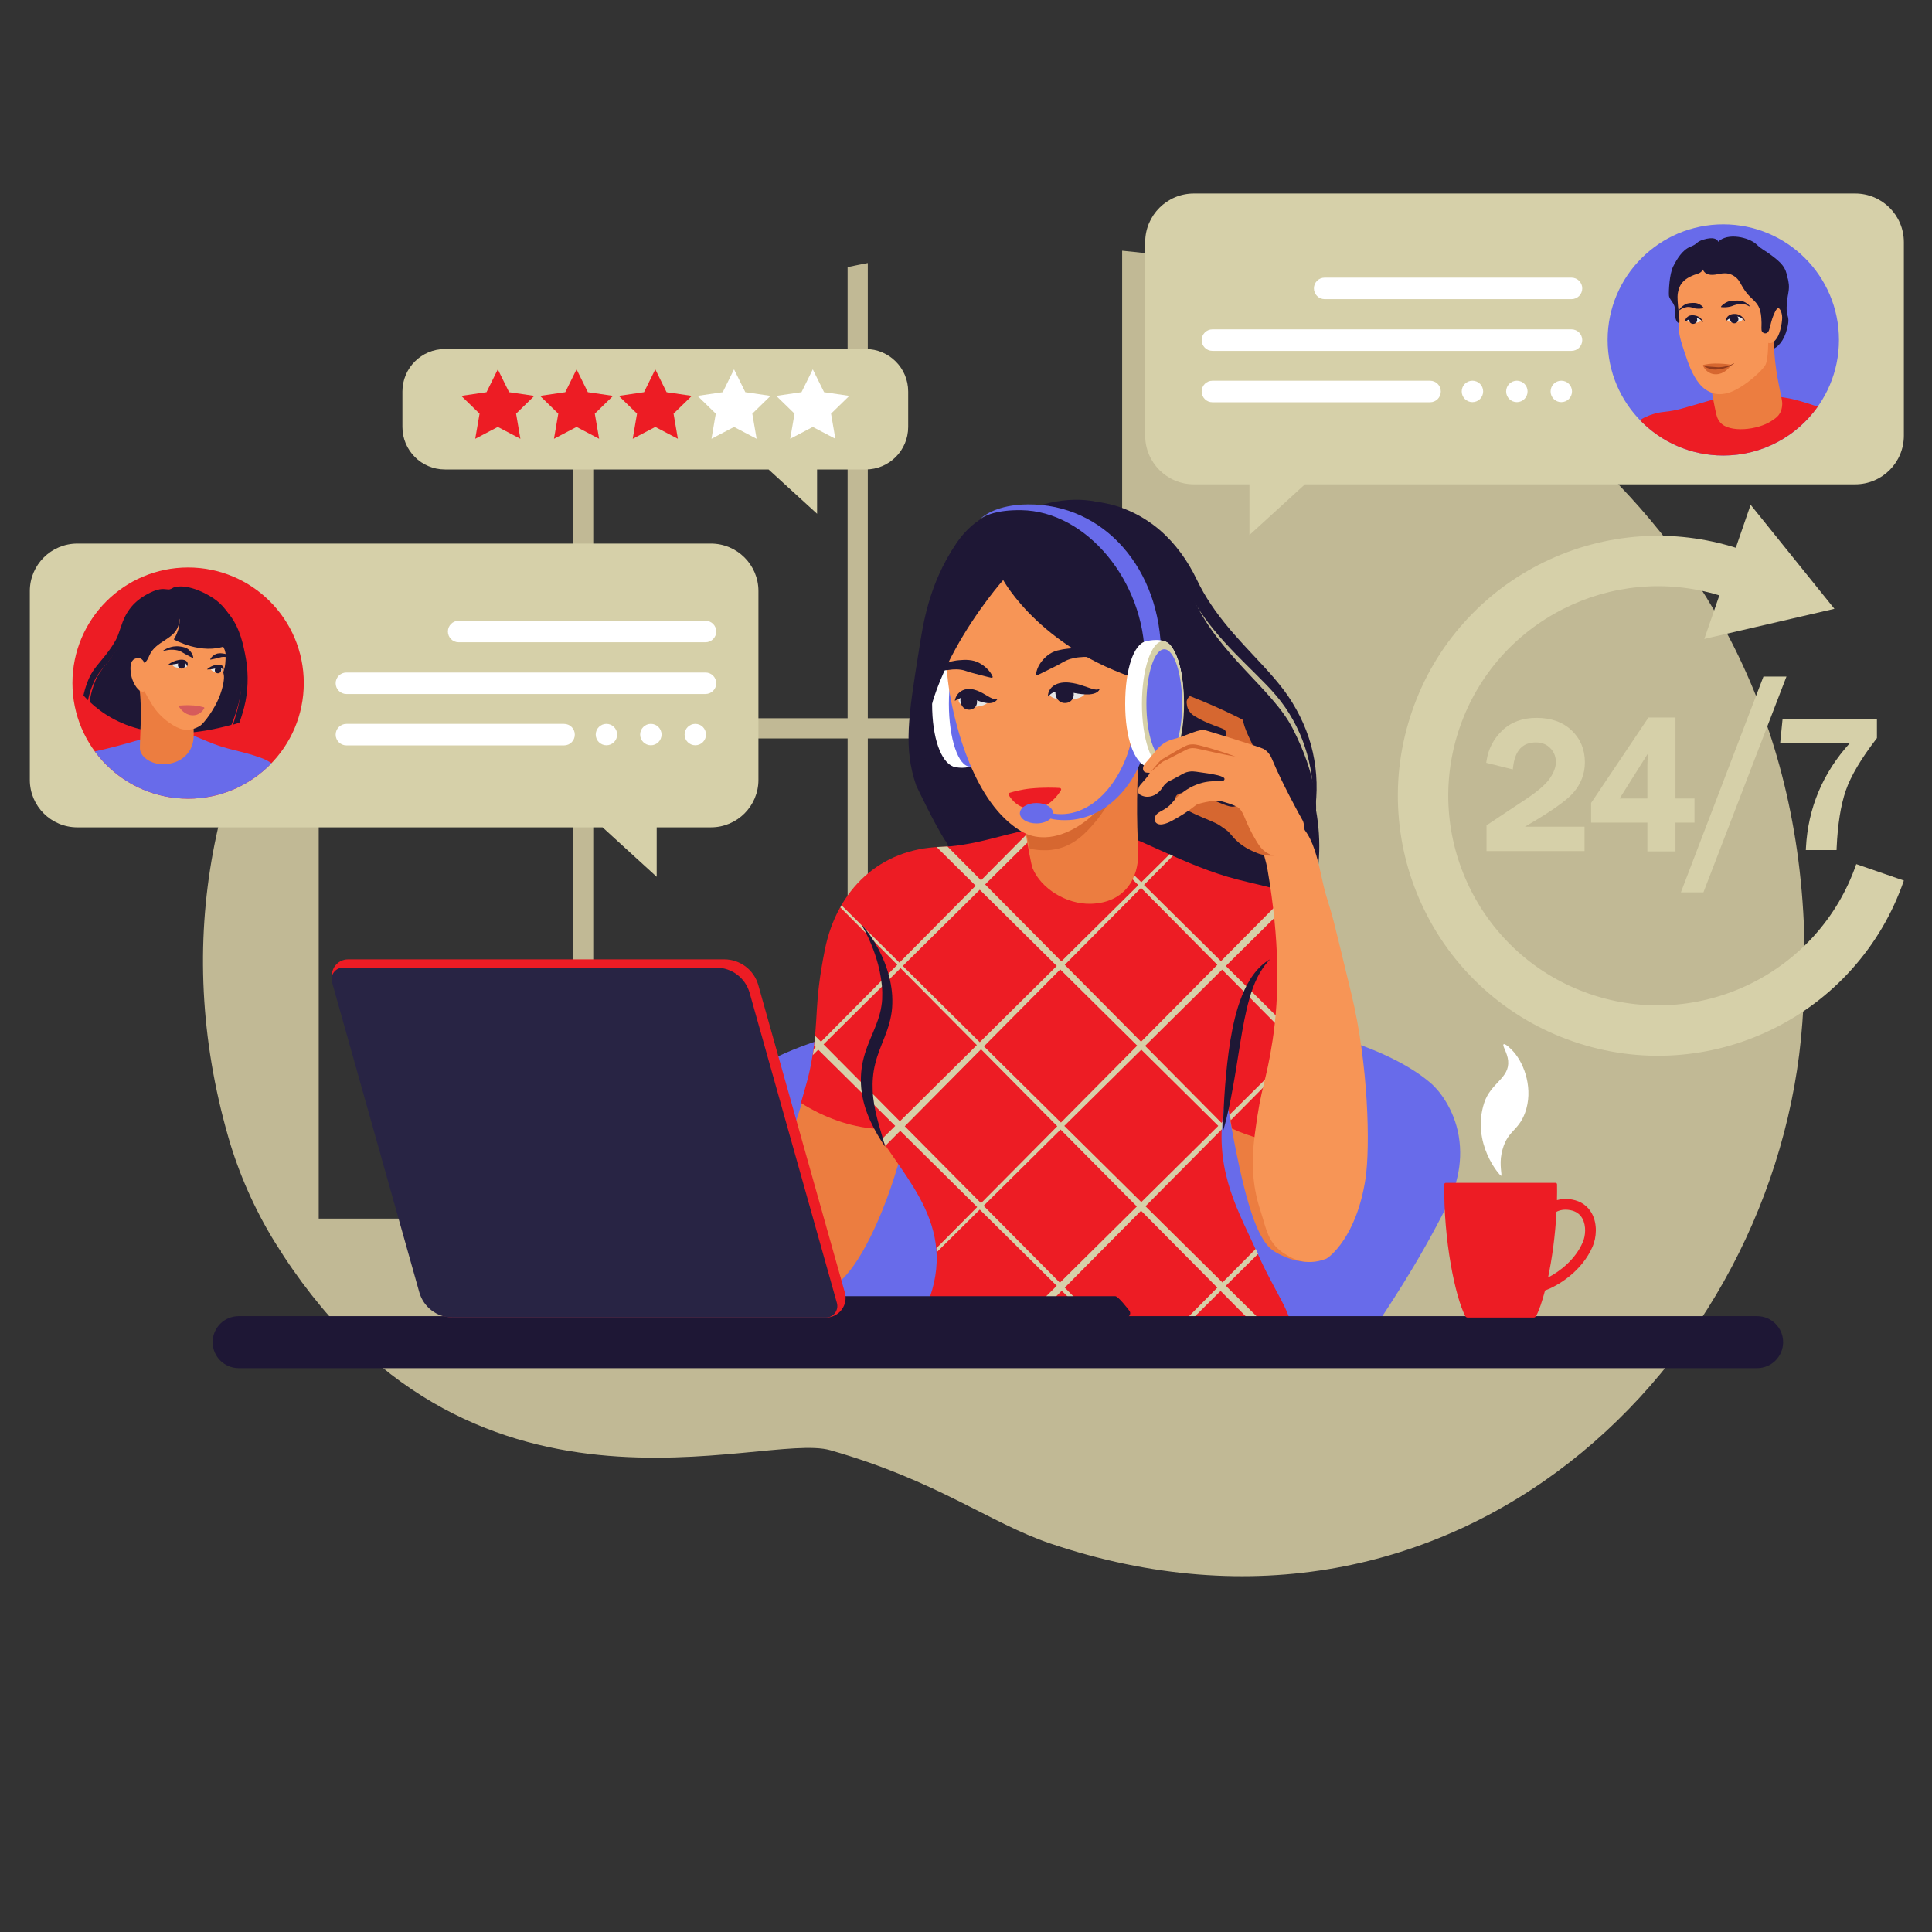 <?xml version="1.0" encoding="UTF-8"?>
<svg xmlns="http://www.w3.org/2000/svg" xmlns:xlink="http://www.w3.org/1999/xlink" width="500" zoomAndPan="magnify" viewBox="0 0 375 375" height="500" preserveAspectRatio="xMidYMid meet" version="1.0">
  <rect x="0" y="0" width="375" height="375" fill="#333333" stroke="none"/>
  <defs>
    <clipPath id="3c53841944">
      <path d="M 271.262 97.906 L 369.539 97.906 L 369.539 204.93 L 271.262 204.93 Z M 271.262 97.906 " clip-rule="nonzero"></path>
    </clipPath>
    <clipPath id="b3967deb7c">
      <path d="M 222.27 37.562 L 369.539 37.562 L 369.539 103.922 L 222.27 103.922 Z M 222.27 37.562 " clip-rule="nonzero"></path>
    </clipPath>
    <clipPath id="006ee68346">
      <path d="M 5.789 105 L 148 105 L 148 171 L 5.789 171 Z M 5.789 105 " clip-rule="nonzero"></path>
    </clipPath>
  </defs>
  <path fill="#c1b995" d="M 217.809 236.531 L 168.438 236.531 L 168.438 143.328 L 217.809 143.328 Z M 164.52 236.531 L 115.152 236.531 L 115.152 143.328 L 164.52 143.328 Z M 111.234 236.531 L 61.863 236.531 L 61.863 143.328 L 111.234 143.328 Z M 251.051 55.129 C 240.051 51.82 228.914 49.699 217.809 48.664 L 217.809 139.41 L 168.438 139.41 L 168.438 51.055 C 167.129 51.305 165.824 51.566 164.52 51.844 L 164.52 139.41 L 115.152 139.41 L 115.152 70.18 C 113.836 70.906 112.527 71.645 111.234 72.402 L 111.234 139.41 L 61.863 139.41 L 61.863 117.195 C 41.562 146.289 33.258 182.312 44.348 220.828 C 46.309 227.641 49.391 234.695 53.293 241.016 C 90.434 301.203 147.836 277.68 161.152 281.484 C 182.066 287.461 192.129 295.625 203.871 299.59 C 282.652 326.184 345.066 264.758 349.84 198.48 C 356.754 102.441 281.004 64.129 251.051 55.129 " fill-opacity="1" fill-rule="nonzero"></path>
  <path fill="#686bea" d="M 264.629 261.043 L 155.746 261.043 C 150.746 253.465 145.449 245.758 139.664 234.324 C 137.984 231.004 136.262 226.188 137.242 220.449 C 138.125 215.273 141.035 211.645 142.582 210.305 C 151.824 202.309 171.008 197.656 191.449 195.926 C 207.16 194.594 215.922 194.844 228.926 195.926 C 249.371 197.621 268.551 202.309 277.793 210.305 C 279.34 211.645 282.25 215.273 283.133 220.449 C 284.113 226.188 282.391 231.004 280.711 234.324 C 274.926 245.758 269.629 253.465 264.629 261.043 " fill-opacity="1" fill-rule="nonzero"></path>
  <path fill="#1e1735" d="M 198.328 105.227 C 209.789 104.359 218.699 112.391 234.379 126.941 C 241.328 133.395 246.352 136.227 249.441 141.254 C 252.355 145.988 258.074 158.195 255.367 171.359 C 252.523 185.195 240.086 197.824 226.477 198.996 C 203.129 201.008 185.633 168.246 182.523 160.996 C 176.598 147.168 174.129 125.957 186.227 109.672 C 189.824 104.828 196.426 105.375 198.328 105.227 " fill-opacity="1" fill-rule="nonzero"></path>
  <path fill="#ec7d40" d="M 176.148 166.355 C 171.863 165.488 161.547 179.434 160.594 184.367 C 158.492 195.223 159.457 197.398 158.121 205.344 C 157.105 211.402 155.008 213.871 151.078 230.523 C 149.652 236.566 149.219 247.195 151.762 249.305 C 152.984 250.32 157.809 250.727 161.145 249.801 C 168.156 247.848 181.641 216.039 178.371 185.602 C 177.828 180.535 182.203 167.578 176.148 166.355 " fill-opacity="1" fill-rule="nonzero"></path>
  <path fill="#ec7d40" d="M 247.266 242.848 C 243.289 240.328 240.484 229.43 236.648 204.355 C 235.41 196.27 234.93 192.668 235.66 187.574 C 235.996 185.199 237.277 175.57 242.82 173.758 C 246.457 172.566 250.25 174.527 250.969 174.992 C 259.086 180.238 259.699 191.715 259.609 214.227 C 259.543 231.965 259.117 242.953 256.152 244.332 C 252.445 246.055 247.82 243.203 247.266 242.848 " fill-opacity="1" fill-rule="nonzero"></path>
  <path fill="#ed1c24" d="M 169.801 219.07 C 165.082 218.73 160.016 216.969 155.457 214.074 C 156.543 210.254 157.035 208.867 157.629 205.344 C 158.965 197.398 157.93 195.207 160.098 184.367 C 162.445 172.648 170.824 164.734 182.57 164.383 C 193.473 164.051 200.996 158.098 215.07 161.059 C 220.582 162.219 230.035 168.109 240.172 170.707 C 246.105 172.227 250.066 172.676 252.52 175.238 C 255.137 177.973 258.188 182.176 257.934 185.828 C 259.488 192.348 259.66 201.453 259.609 213.98 C 259.602 215.973 259.59 217.879 259.57 219.695 C 259.379 219.809 259.188 219.922 258.992 220.023 C 253.586 222.891 246.086 222.254 239.125 219.055 C 238.758 217.047 238.379 214.895 237.996 212.59 C 237.773 213.891 237.551 215.238 237.324 216.633 C 236.043 228.027 240.496 235.293 244.152 243.43 C 248.57 253.246 252.902 257.273 249.102 260.488 C 241.047 267.297 231.754 264.523 206.281 262.59 C 188.887 261.266 174.98 263.855 179.262 254.773 C 186.887 238.59 175.559 228.996 169.801 219.07 " fill-opacity="1" fill-rule="nonzero"></path>
  <path fill="#f79556" d="M 218.699 143.844 C 218.992 144.336 220.055 146.109 221.414 146.066 C 222.867 146.02 223.793 143.938 225.367 140.391 C 226.863 137.02 226.781 135.773 226.602 134.961 C 226.488 134.449 226.145 132.918 224.871 132.25 C 223.258 131.398 221.277 132.527 220.922 132.742 C 217.641 134.715 216.625 140.383 218.699 143.844 " fill-opacity="1" fill-rule="nonzero"></path>
  <path fill="#d6d0a9" d="M 288.531 165.188 L 288.531 160.195 L 296.262 155.059 C 298.543 153.539 300.09 152.184 300.859 151.031 C 301.609 149.906 301.992 148.871 301.992 147.957 C 301.992 146.859 301.637 145.957 300.91 145.211 C 300.188 144.465 299.266 144.102 298.098 144.102 C 295.527 144.102 294.086 145.652 293.695 148.84 L 293.633 149.344 L 288.477 148.062 L 288.535 147.66 C 288.875 145.383 289.898 143.41 291.578 141.793 C 293.273 140.164 295.516 139.336 298.242 139.336 C 301.062 139.336 303.355 140.156 305.055 141.773 C 306.758 143.398 307.625 145.484 307.625 147.977 C 307.625 150.18 306.859 152.172 305.355 153.898 C 303.996 155.453 300.922 157.605 295.984 160.457 L 307.555 160.457 L 307.555 165.188 L 288.531 165.188 " fill-opacity="1" fill-rule="nonzero"></path>
  <path fill="#d6d0a9" d="M 319.754 154.992 L 319.754 148.652 C 319.754 147.918 319.793 147.242 319.867 146.652 L 319.91 146.172 L 314.363 154.992 Z M 319.754 165.25 L 319.754 159.668 L 308.836 159.668 L 308.836 155.844 L 319.965 139.273 L 325.211 139.273 L 325.211 154.992 L 328.902 154.992 L 328.902 159.668 L 325.211 159.668 L 325.211 165.25 L 319.754 165.25 " fill-opacity="1" fill-rule="nonzero"></path>
  <path fill="#d6d0a9" d="M 326.262 173.203 L 342.285 131.32 L 346.754 131.32 L 330.637 173.203 L 326.262 173.203 " fill-opacity="1" fill-rule="nonzero"></path>
  <path fill="#d6d0a9" d="M 350.512 164.996 L 350.535 164.527 C 350.941 156.832 353.812 150.008 359.07 144.219 L 345.535 144.219 L 346 139.527 L 364.312 139.527 L 364.312 143.258 L 364.223 143.379 C 361.238 147.246 359.234 150.641 358.262 153.461 C 357.289 156.289 356.695 160.023 356.492 164.57 L 356.477 164.996 L 350.512 164.996 " fill-opacity="1" fill-rule="nonzero"></path>
  <g clip-path="url(#3c53841944)">
    <path fill="#d6d0a9" d="M 360.301 167.727 C 352.977 188.934 329.758 200.23 308.539 192.914 C 287.32 185.598 276.012 162.391 283.336 141.188 C 290.5 120.438 312.887 109.176 333.727 115.559 L 330.805 124.016 L 356.059 118.168 L 339.797 97.977 L 336.918 106.316 C 330.902 104.43 324.684 103.684 318.414 104.109 C 311.902 104.555 305.609 106.23 299.715 109.098 C 293.824 111.965 288.621 115.879 284.258 120.73 C 279.734 125.754 276.316 131.566 274.094 138 C 271.871 144.438 270.977 151.117 271.438 157.859 C 271.879 164.367 273.559 170.652 276.426 176.543 C 279.297 182.434 283.215 187.629 288.066 191.992 C 293.094 196.512 298.906 199.926 305.348 202.148 C 311.793 204.367 318.477 205.262 325.223 204.805 C 331.734 204.363 338.027 202.684 343.918 199.816 C 349.812 196.949 355.012 193.035 359.379 188.184 C 363.898 183.16 367.32 177.352 369.539 170.914 L 360.301 167.727 " fill-opacity="1" fill-rule="nonzero"></path>
  </g>
  <g clip-path="url(#b3967deb7c)">
    <path fill="#d6d0a9" d="M 231.73 37.562 L 360.094 37.562 C 365.312 37.562 369.539 41.789 369.539 47.004 L 369.539 84.566 C 369.539 89.781 365.312 94.008 360.094 94.008 L 253.289 94.008 L 242.516 103.844 L 242.516 94.008 L 231.73 94.008 C 226.512 94.008 222.281 89.781 222.281 84.566 L 222.281 47.004 C 222.281 41.789 226.512 37.562 231.73 37.562 " fill-opacity="1" fill-rule="nonzero"></path>
  </g>
  <path fill="#686bea" d="M 356.941 65.984 C 356.941 78.375 346.891 88.418 334.488 88.418 C 322.09 88.418 312.035 78.375 312.035 65.984 C 312.035 53.59 322.09 43.547 334.488 43.547 C 346.891 43.547 356.941 53.59 356.941 65.984 " fill-opacity="1" fill-rule="nonzero"></path>
  <path fill="#ed1c24" d="M 346.566 77.203 C 346.113 77.137 345.699 77.074 345.32 77.012 C 343.961 76.422 342.828 75.98 341.246 75.801 C 338.223 75.453 334.254 77.094 330.539 78.129 C 326.828 79.164 325.617 79.684 323.027 79.941 C 321.535 80.09 320.297 80.52 319.402 80.945 L 319.332 80.973 C 319.324 80.977 318.879 81.168 318.32 81.551 C 322.402 85.785 328.137 88.418 334.484 88.418 C 342.055 88.418 348.75 84.676 352.82 78.941 C 350.551 78.156 348.258 77.449 346.566 77.203 " fill-opacity="1" fill-rule="nonzero"></path>
  <path fill="#1e1735" d="M 346.316 52.777 C 346.605 53.074 347.527 54.543 347.141 56.684 C 346.137 62.281 347.66 60.496 346.918 63.633 C 345.691 68.793 341.945 68.543 341.68 67.047 C 341.414 65.555 342.023 60.539 342.547 59.938 C 343.07 59.34 346.316 52.777 346.316 52.777 " fill-opacity="1" fill-rule="nonzero"></path>
  <path fill="#ec7d40" d="M 344.426 62.539 C 344.426 62.539 344.25 66.363 344.371 68.102 C 344.75 73.605 345.969 77.246 345.934 78.371 C 345.875 80.496 344.73 81.117 343.844 81.707 C 341.156 83.492 335.645 84.051 333.906 82.008 C 333.301 81.297 333.164 80.602 333.027 79.969 C 332.898 79.328 331.969 75.09 332.172 74.508 C 332.379 73.926 337.438 65.238 338.648 64.551 C 339.855 63.867 344.426 62.539 344.426 62.539 " fill-opacity="1" fill-rule="nonzero"></path>
  <path fill="#f79556" d="M 330.914 48.895 C 328.188 49.84 326.223 52.23 325.785 55.078 C 325.539 56.691 325.344 58.617 325.582 59.648 C 326.152 62.113 325.75 62.973 325.91 64.422 C 326.07 65.875 326.855 68.039 327.516 69.969 C 328.184 71.898 329.352 74.488 331.105 75.645 C 332.859 76.801 334.152 76.5 334.777 76.414 C 337.664 76.016 342.238 71.895 342.738 70.691 C 343.242 69.484 343.215 66.25 343.234 65.359 C 343.25 64.469 343.297 61.34 343.598 59.773 C 343.906 58.207 344.367 52.137 339.566 49.781 C 338.539 49.281 333.66 47.973 331.043 48.852 C 331 48.867 330.957 48.879 330.914 48.895 " fill-opacity="1" fill-rule="nonzero"></path>
  <path fill="#e6e6e6" d="M 330.137 62.207 C 330.125 62.344 329.691 62.723 328.473 62.637 C 327.934 62.598 327.398 62.43 327.418 62.156 C 327.434 61.898 327.816 61.445 328.289 61.398 C 329.109 61.32 330.156 61.938 330.137 62.207 " fill-opacity="1" fill-rule="nonzero"></path>
  <path fill="#1e1735" d="M 327.848 62.031 C 327.82 62.465 328.152 62.84 328.586 62.867 C 329.02 62.891 329.395 62.562 329.422 62.129 C 329.445 61.691 329.117 61.32 328.684 61.293 C 328.25 61.266 327.875 61.598 327.848 62.031 " fill-opacity="1" fill-rule="nonzero"></path>
  <path fill="#e6e6e6" d="M 338.219 61.992 C 338.219 62.141 337.781 62.574 336.465 62.562 C 335.879 62.559 335.297 62.41 335.301 62.121 C 335.301 61.84 335.68 61.328 336.18 61.25 C 337.059 61.109 338.223 61.703 338.219 61.992 " fill-opacity="1" fill-rule="nonzero"></path>
  <path fill="#1e1735" d="M 337.422 61.848 C 337.477 62.285 337.164 62.688 336.727 62.746 C 336.285 62.805 335.883 62.492 335.824 62.051 C 335.77 61.609 336.082 61.207 336.523 61.152 C 336.961 61.094 337.363 61.406 337.422 61.848 " fill-opacity="1" fill-rule="nonzero"></path>
  <path fill="#d66730" d="M 335.906 71 C 335.973 70.91 335.918 70.781 335.809 70.766 C 335.328 70.691 334.164 70.547 332.824 70.562 C 331.906 70.574 331.035 70.738 330.668 70.812 C 330.574 70.832 330.523 70.938 330.566 71.023 C 330.777 71.48 331.496 72.688 333.129 72.648 C 334.602 72.613 335.57 71.469 335.906 71 " fill-opacity="1" fill-rule="nonzero"></path>
  <path fill="#1e1735" d="M 330.621 59.805 C 330.379 59.879 330.156 59.902 329.941 59.918 C 329.727 59.93 329.52 59.922 329.316 59.906 C 329.219 59.898 329.121 59.887 329.023 59.867 C 328.926 59.848 328.832 59.816 328.738 59.785 C 328.551 59.723 328.363 59.656 328.172 59.625 C 328.129 59.617 328.078 59.609 328.035 59.605 C 327.984 59.598 327.941 59.594 327.895 59.586 C 327.809 59.582 327.715 59.574 327.633 59.578 L 327.598 59.578 L 327.539 59.582 C 327.531 59.586 327.52 59.586 327.508 59.586 L 327.363 59.609 C 327.27 59.629 327.176 59.648 327.082 59.676 C 326.895 59.727 326.707 59.797 326.527 59.883 C 326.438 59.93 326.348 59.977 326.262 60.027 C 326.176 60.082 326.09 60.145 326.016 60.207 L 325.934 60.148 C 326.039 59.949 326.184 59.781 326.344 59.625 C 326.504 59.469 326.68 59.336 326.875 59.215 C 326.973 59.156 327.07 59.102 327.176 59.051 L 327.328 58.98 C 327.344 58.973 327.359 58.969 327.375 58.961 L 327.418 58.945 L 327.465 58.93 L 327.512 58.918 C 327.754 58.848 327.988 58.828 328.219 58.816 L 328.562 58.801 C 328.672 58.797 328.789 58.793 328.902 58.797 C 329.012 58.801 329.121 58.812 329.23 58.832 C 329.34 58.852 329.445 58.883 329.547 58.922 C 329.754 59 329.949 59.102 330.137 59.23 C 330.23 59.293 330.32 59.363 330.41 59.441 C 330.496 59.52 330.578 59.605 330.656 59.711 L 330.621 59.805 " fill-opacity="1" fill-rule="nonzero"></path>
  <path fill="#1e1735" d="M 334.039 59.52 C 334.082 59.461 334.125 59.406 334.172 59.355 C 334.219 59.305 334.27 59.262 334.316 59.215 C 334.414 59.125 334.516 59.043 334.621 58.969 C 334.727 58.891 334.836 58.824 334.945 58.762 C 335.059 58.703 335.172 58.641 335.289 58.594 C 335.348 58.57 335.406 58.547 335.465 58.523 C 335.527 58.504 335.586 58.488 335.648 58.473 C 335.711 58.453 335.77 58.441 335.836 58.43 C 335.898 58.418 335.961 58.41 336.023 58.402 C 336.152 58.391 336.285 58.383 336.414 58.375 C 336.477 58.367 336.539 58.367 336.605 58.363 C 336.668 58.363 336.734 58.359 336.797 58.352 C 336.863 58.348 336.926 58.348 336.988 58.344 C 337.055 58.344 337.117 58.34 337.188 58.34 L 337.379 58.344 L 337.48 58.352 L 337.578 58.359 L 337.777 58.379 C 337.809 58.383 337.84 58.391 337.875 58.395 C 337.91 58.402 337.941 58.406 337.973 58.414 C 338.105 58.441 338.234 58.473 338.363 58.52 C 338.395 58.527 338.426 58.539 338.457 58.551 L 338.547 58.59 C 338.609 58.617 338.668 58.645 338.727 58.676 C 338.844 58.738 338.957 58.805 339.062 58.883 C 339.168 58.957 339.266 59.039 339.359 59.125 C 339.449 59.211 339.539 59.301 339.621 59.391 L 339.555 59.473 C 339.449 59.41 339.344 59.352 339.234 59.301 C 339.129 59.246 339.02 59.199 338.91 59.16 C 338.859 59.141 338.801 59.125 338.746 59.105 C 338.691 59.09 338.637 59.074 338.582 59.062 C 338.527 59.047 338.473 59.039 338.418 59.031 L 338.332 59.02 C 338.305 59.016 338.277 59.012 338.25 59.012 C 338.027 58.992 337.809 59 337.582 59.031 L 337.5 59.039 L 337.418 59.055 L 337.25 59.082 C 337.191 59.09 337.137 59.105 337.078 59.117 C 337.023 59.129 336.969 59.141 336.914 59.156 C 336.801 59.184 336.688 59.215 336.582 59.254 L 336.418 59.316 C 336.359 59.336 336.309 59.355 336.254 59.379 C 336.195 59.398 336.141 59.418 336.086 59.438 C 336.031 59.453 335.977 59.473 335.922 59.488 C 335.863 59.504 335.809 59.516 335.754 59.527 C 335.695 59.543 335.637 59.555 335.578 59.562 C 335.461 59.578 335.344 59.602 335.223 59.613 C 335.105 59.629 334.984 59.637 334.859 59.641 C 334.738 59.648 334.609 59.648 334.48 59.645 C 334.352 59.641 334.219 59.637 334.078 59.613 L 334.039 59.52 " fill-opacity="1" fill-rule="nonzero"></path>
  <path fill="#1e1735" d="M 331.059 51.715 C 330.395 52.512 330.289 52.906 329.438 53.16 C 326.227 54.129 325.871 55.812 325.668 56.883 C 325.371 58.438 326.258 62.762 325.891 62.707 C 325.527 62.652 325.039 62.074 325.125 60.289 C 325.195 58.84 323.996 58.25 323.938 57.32 C 323.883 56.395 324.043 53.168 324.754 51.742 C 325.465 50.316 326.547 48.504 328.098 47.898 C 329.648 47.293 329.117 46.973 330.641 46.508 C 332.414 45.965 333.383 46.309 333.543 47.027 C 333.727 47.867 331.844 50.77 331.059 51.715 " fill-opacity="1" fill-rule="nonzero"></path>
  <path fill="#1e1735" d="M 338.656 62.266 C 338.598 62.195 338.535 62.129 338.465 62.062 C 338.402 62 338.332 61.941 338.262 61.883 C 338.117 61.773 337.965 61.676 337.809 61.602 C 337.77 61.582 337.727 61.566 337.688 61.547 C 337.648 61.531 337.605 61.516 337.566 61.504 C 337.484 61.477 337.398 61.461 337.32 61.445 C 337.152 61.414 336.984 61.406 336.82 61.426 C 336.656 61.438 336.496 61.492 336.344 61.559 C 336.188 61.621 336.039 61.684 335.895 61.742 C 335.742 61.809 335.598 61.879 335.457 61.969 C 335.383 62.016 335.316 62.066 335.242 62.121 C 335.172 62.176 335.102 62.234 335.027 62.305 L 334.973 62.285 C 334.961 62.18 334.98 62.07 335.012 61.969 C 335.039 61.867 335.086 61.77 335.145 61.68 C 335.258 61.496 335.414 61.336 335.594 61.215 C 335.773 61.094 335.973 61.016 336.18 60.98 C 336.387 60.938 336.598 60.93 336.809 60.938 C 337.02 60.949 337.23 60.984 337.426 61.055 C 337.621 61.125 337.801 61.223 337.965 61.34 C 338.047 61.398 338.121 61.465 338.191 61.531 C 338.266 61.602 338.332 61.672 338.395 61.75 C 338.52 61.902 338.625 62.059 338.711 62.234 L 338.656 62.266 " fill-opacity="1" fill-rule="nonzero"></path>
  <path fill="#1e1735" d="M 327.043 62.414 C 327.043 62.363 327.051 62.312 327.059 62.266 C 327.07 62.215 327.082 62.168 327.098 62.121 C 327.133 62.031 327.176 61.941 327.23 61.855 C 327.336 61.688 327.477 61.539 327.648 61.422 C 327.82 61.305 328.02 61.23 328.223 61.207 C 328.324 61.191 328.426 61.191 328.523 61.191 C 328.629 61.195 328.727 61.203 328.824 61.215 C 329.207 61.258 329.578 61.391 329.891 61.609 C 330.043 61.719 330.184 61.848 330.301 61.992 C 330.355 62.066 330.406 62.141 330.453 62.219 C 330.5 62.301 330.539 62.383 330.574 62.465 L 330.52 62.492 C 330.309 62.215 330.043 62 329.738 61.875 C 329.59 61.809 329.434 61.762 329.277 61.734 C 329.117 61.707 328.957 61.691 328.801 61.699 C 328.723 61.699 328.645 61.711 328.57 61.727 C 328.496 61.746 328.422 61.766 328.355 61.793 C 328.281 61.816 328.215 61.844 328.148 61.871 C 328.082 61.898 328.016 61.926 327.945 61.953 C 327.812 62.008 327.672 62.074 327.535 62.156 C 327.395 62.238 327.254 62.332 327.098 62.441 L 327.043 62.414 " fill-opacity="1" fill-rule="nonzero"></path>
  <path fill="#f79556" d="M 342.363 65.926 C 342.453 66.02 342.688 66.445 343.086 66.539 C 343.48 66.633 344.066 66.816 344.859 65.68 C 345.66 64.543 346.012 61.984 345.898 61.301 C 345.898 61.301 345.75 59.645 344.812 59.688 C 343.871 59.73 342.41 63.695 342.41 63.695 L 342.363 65.926 " fill-opacity="1" fill-rule="nonzero"></path>
  <path fill="#1e1735" d="M 330.625 52.535 C 331.078 53.309 332.02 53.516 333.395 53.223 C 334.77 52.934 335.637 52.973 336.566 53.574 C 338.148 54.609 337.68 55.742 340.117 58.012 C 341.152 58.98 341.727 59.707 341.871 61.707 C 341.98 63.164 341.848 63.43 341.918 64.102 C 341.984 64.695 343.035 65.141 343.398 64 C 343.762 62.859 343.73 62.336 344.363 60.902 C 344.68 60.18 344.883 59.711 345.766 59.594 C 346.531 59.488 347.277 56.949 347.086 54.902 C 346.848 52.387 346.254 51.402 344.23 49.852 C 342.207 48.301 342.25 48.656 340.883 47.387 C 339.512 46.113 335.324 45.043 333.441 46.977 C 329.707 50.816 330.625 52.535 330.625 52.535 " fill-opacity="1" fill-rule="nonzero"></path>
  <path fill="#913b1d" d="M 336.602 70.539 C 336.504 70.621 336.402 70.691 336.297 70.766 C 336.191 70.832 336.082 70.895 335.973 70.957 C 335.754 71.082 335.52 71.188 335.285 71.281 C 335.047 71.371 334.805 71.449 334.559 71.516 C 334.312 71.574 334.059 71.625 333.805 71.656 C 333.742 71.664 333.68 71.672 333.617 71.68 C 333.551 71.684 333.484 71.695 333.422 71.699 L 333.23 71.715 C 333.164 71.719 333.102 71.723 333.035 71.727 L 332.941 71.73 L 332.844 71.727 C 332.781 71.727 332.715 71.723 332.652 71.719 C 332.586 71.715 332.52 71.707 332.457 71.699 L 332.363 71.688 L 332.27 71.672 L 332.078 71.633 C 332.016 71.617 331.957 71.602 331.891 71.586 C 331.77 71.555 331.645 71.512 331.527 71.469 C 331.465 71.449 331.406 71.422 331.348 71.398 C 331.289 71.371 331.23 71.348 331.172 71.32 C 331.113 71.293 331.059 71.262 331 71.23 C 330.945 71.199 330.891 71.164 330.836 71.133 L 330.852 71.086 C 330.98 71.086 331.105 71.098 331.23 71.109 C 331.293 71.113 331.355 71.117 331.414 71.125 C 331.445 71.129 331.477 71.133 331.508 71.133 C 331.539 71.137 331.57 71.137 331.602 71.141 C 331.66 71.145 331.723 71.152 331.781 71.156 L 331.875 71.164 L 331.965 71.172 C 332.027 71.176 332.086 71.184 332.145 71.188 L 332.328 71.199 L 332.418 71.207 L 332.508 71.211 C 332.566 71.215 332.629 71.219 332.688 71.227 C 332.75 71.23 332.809 71.234 332.867 71.238 L 332.957 71.25 L 333.047 71.254 C 333.285 71.277 333.531 71.285 333.773 71.277 C 334.012 71.266 334.258 71.242 334.496 71.203 C 334.734 71.168 334.977 71.117 335.211 71.055 C 335.449 70.992 335.68 70.914 335.91 70.824 C 336.023 70.777 336.137 70.73 336.246 70.676 C 336.359 70.621 336.469 70.566 336.574 70.5 L 336.602 70.539 " fill-opacity="1" fill-rule="nonzero"></path>
  <path fill="#ffffff" d="M 287.879 75.977 C 287.879 77.125 286.949 78.055 285.797 78.055 C 284.648 78.055 283.719 77.125 283.719 75.977 C 283.719 74.828 284.648 73.898 285.797 73.898 C 286.949 73.898 287.879 74.828 287.879 75.977 " fill-opacity="1" fill-rule="nonzero"></path>
  <path fill="#ffffff" d="M 296.5 75.977 C 296.5 77.125 295.566 78.055 294.422 78.055 C 293.27 78.055 292.34 77.125 292.34 75.977 C 292.34 74.828 293.27 73.898 294.422 73.898 C 295.566 73.898 296.5 74.828 296.5 75.977 " fill-opacity="1" fill-rule="nonzero"></path>
  <path fill="#ffffff" d="M 305.125 75.977 C 305.125 77.125 304.195 78.055 303.047 78.055 C 301.898 78.055 300.969 77.125 300.969 75.977 C 300.969 74.828 301.898 73.898 303.047 73.898 C 304.195 73.898 305.125 74.828 305.125 75.977 " fill-opacity="1" fill-rule="nonzero"></path>
  <path fill="#ffffff" d="M 305.023 58.062 L 257.113 58.062 C 255.961 58.062 255.027 57.129 255.027 55.977 C 255.027 54.824 255.961 53.891 257.113 53.891 L 305.023 53.891 C 306.18 53.891 307.113 54.824 307.113 55.977 C 307.113 57.129 306.18 58.062 305.023 58.062 " fill-opacity="1" fill-rule="nonzero"></path>
  <path fill="#ffffff" d="M 305.023 68.105 L 235.332 68.105 C 234.176 68.105 233.242 67.172 233.242 66.02 C 233.242 64.867 234.176 63.93 235.332 63.93 L 305.023 63.93 C 306.18 63.93 307.113 64.867 307.113 66.02 C 307.113 67.172 306.18 68.105 305.023 68.105 " fill-opacity="1" fill-rule="nonzero"></path>
  <path fill="#ffffff" d="M 277.57 78.078 L 235.328 78.078 C 234.176 78.078 233.242 77.145 233.242 75.992 C 233.242 74.836 234.176 73.902 235.328 73.902 L 277.57 73.902 C 278.727 73.902 279.66 74.836 279.66 75.992 C 279.66 77.145 278.727 78.078 277.57 78.078 " fill-opacity="1" fill-rule="nonzero"></path>
  <g clip-path="url(#006ee68346)">
    <path fill="#d6d0a9" d="M 137.992 105.508 L 15.008 105.508 C 9.918 105.508 5.789 109.633 5.789 114.719 L 5.789 151.375 C 5.789 156.465 9.918 160.586 15.008 160.586 L 116.953 160.586 L 127.465 170.188 L 127.465 160.586 L 137.992 160.586 C 143.082 160.586 147.211 156.465 147.211 151.375 L 147.211 114.719 C 147.211 109.633 143.082 105.508 137.992 105.508 " fill-opacity="1" fill-rule="nonzero"></path>
  </g>
  <path fill="#ed1c24" d="M 58.965 132.586 C 58.965 144.977 48.91 155.023 36.512 155.023 C 24.109 155.023 14.059 144.977 14.059 132.586 C 14.059 120.195 24.109 110.148 36.512 110.148 C 48.91 110.148 58.965 120.195 58.965 132.586 " fill-opacity="1" fill-rule="nonzero"></path>
  <path fill="#686bea" d="M 52.695 148.137 C 51.391 147.234 50.145 146.938 50.145 146.938 C 50.141 146.941 50.141 146.945 50.137 146.949 C 49.383 146.613 48.023 146.227 45.227 145.539 C 39.301 144.078 38.164 142.336 34.352 142.23 C 31.961 142.164 30.891 142.473 26.836 143.66 C 24.328 144.395 21.328 145.207 18.406 145.855 C 22.496 151.414 29.082 155.023 36.512 155.023 C 42.871 155.023 48.609 152.379 52.695 148.137 " fill-opacity="1" fill-rule="nonzero"></path>
  <path fill="#1e1735" d="M 46.754 126.875 C 46.277 123.828 45.578 119.34 42.035 116.566 C 40.535 115.395 36.742 113.305 33.93 113.945 C 33.559 114.027 33.371 114.305 32.855 114.41 C 31.988 114.59 31.422 114.105 29.328 115.324 C 24.105 118.363 24.648 122.195 23.371 124.703 C 21.508 128.363 19.531 129.668 18.52 132.125 C 18.035 133.309 17.598 134.684 17.41 136.227 C 22.238 140.773 30.699 144.633 44.918 140.688 C 45.562 139.18 45.957 137.789 46.242 136.781 C 46.48 135.949 47.551 131.977 46.754 126.875 " fill-opacity="1" fill-rule="nonzero"></path>
  <path fill="#ec7d40" d="M 37.652 134.191 C 37.715 134.559 37.531 139.816 37.594 142.625 C 37.652 145.438 35.902 147.672 32.906 148.223 C 29.91 148.77 27.555 147.238 27.191 145.621 C 26.984 144.711 27.758 137.555 26.965 132.906 C 26.168 128.262 27.254 127.711 27.684 127.711 C 28.109 127.711 37.652 134.191 37.652 134.191 " fill-opacity="1" fill-rule="nonzero"></path>
  <path fill="#f79556" d="M 42.504 120.129 C 44.059 123.113 43.883 128.273 43.645 129.371 C 43.406 130.477 43.258 130.324 43.426 130.945 C 43.594 131.562 43.363 133.332 42.492 135.461 C 41.617 137.59 39.668 140.375 38.758 140.926 C 37.844 141.473 36.816 141.781 35.5 141.57 C 34.188 141.359 31.223 139.562 29.531 136.789 C 28.203 134.613 27.223 132.824 27.207 131.41 C 27.191 130 26.117 125.477 27.531 122.891 C 28.945 120.305 30.02 118.25 33.727 117.27 C 34.695 117.016 39.656 114.668 42.504 120.129 " fill-opacity="1" fill-rule="nonzero"></path>
  <path fill="#1e1735" d="M 40.805 127.973 C 40.902 127.738 41.059 127.551 41.234 127.387 C 41.41 127.219 41.613 127.086 41.832 126.98 C 42.273 126.762 42.797 126.777 43.273 126.84 C 43.391 126.859 43.512 126.871 43.629 126.902 L 43.801 126.945 C 43.863 126.961 43.926 126.984 43.988 127.004 C 44.227 127.105 44.43 127.246 44.605 127.406 C 44.953 127.734 45.184 128.125 45.426 128.48 L 45.367 128.539 C 45.184 128.398 45.031 128.242 44.867 128.105 C 44.703 127.965 44.531 127.84 44.355 127.742 C 44.184 127.637 44 127.562 43.824 127.531 L 43.688 127.512 L 43.539 127.504 C 43.441 127.492 43.344 127.504 43.246 127.504 C 43.145 127.504 43.047 127.527 42.953 127.539 C 42.855 127.566 42.762 127.582 42.672 127.617 C 42.484 127.668 42.305 127.723 42.109 127.766 L 41.516 127.898 C 41.309 127.945 41.098 127.996 40.855 128.035 L 40.805 127.973 " fill-opacity="1" fill-rule="nonzero"></path>
  <path fill="#1e1735" d="M 31.688 126.273 C 32.141 125.953 32.664 125.734 33.215 125.582 C 33.77 125.438 34.367 125.398 34.957 125.484 C 35.105 125.5 35.254 125.535 35.402 125.555 C 35.551 125.59 35.699 125.629 35.848 125.668 C 36.141 125.758 36.414 125.91 36.645 126.109 C 37.102 126.512 37.449 127.043 37.512 127.664 L 37.426 127.727 C 36.879 127.461 36.457 127.207 36.027 126.992 C 35.816 126.883 35.617 126.77 35.418 126.641 C 35.316 126.582 35.211 126.52 35.105 126.461 C 34.996 126.414 34.887 126.359 34.77 126.324 C 34.539 126.25 34.297 126.188 34.051 126.16 C 33.805 126.121 33.547 126.109 33.293 126.113 C 32.773 126.113 32.25 126.211 31.734 126.367 L 31.688 126.273 " fill-opacity="1" fill-rule="nonzero"></path>
  <path fill="#e6e6e6" d="M 33.504 129.105 C 33.508 129.246 33.938 129.668 35.219 129.652 C 35.789 129.645 36.359 129.496 36.355 129.211 C 36.352 128.938 35.98 128.441 35.488 128.367 C 34.633 128.234 33.5 128.82 33.504 129.105 " fill-opacity="1" fill-rule="nonzero"></path>
  <path fill="#1e1735" d="M 34.629 128.633 C 34.945 127.891 36.277 128.184 35.984 129.191 C 35.691 130.199 34.125 129.824 34.629 128.633 " fill-opacity="1" fill-rule="nonzero"></path>
  <path fill="#e6e6e6" d="M 40.965 129.926 C 40.969 130.066 41.328 130.48 42.395 130.465 C 42.867 130.461 43.094 130.223 43.09 129.941 C 43.09 129.676 43.023 129.285 42.613 129.211 C 41.902 129.078 40.961 129.648 40.965 129.926 " fill-opacity="1" fill-rule="nonzero"></path>
  <path fill="#1e1735" d="M 41.781 129.723 C 42.047 129.094 43.172 129.34 42.922 130.191 C 42.676 131.043 41.355 130.727 41.781 129.723 " fill-opacity="1" fill-rule="nonzero"></path>
  <path fill="#1e1735" d="M 36.297 129.371 C 36.27 129.176 36.215 129 36.125 128.875 C 36.035 128.754 35.926 128.703 35.801 128.68 C 35.734 128.668 35.664 128.664 35.59 128.664 C 35.555 128.664 35.516 128.668 35.477 128.668 C 35.438 128.672 35.395 128.676 35.355 128.68 C 35.188 128.695 35.016 128.723 34.844 128.75 C 34.496 128.809 34.141 128.875 33.777 128.926 C 33.414 128.98 33.043 129.027 32.645 129.027 C 32.793 128.891 32.953 128.781 33.117 128.68 C 33.281 128.582 33.453 128.492 33.629 128.414 C 33.98 128.262 34.348 128.148 34.738 128.086 C 34.934 128.059 35.133 128.043 35.336 128.047 C 35.391 128.051 35.438 128.055 35.492 128.059 C 35.547 128.066 35.602 128.07 35.66 128.086 C 35.77 128.105 35.883 128.141 35.992 128.195 C 36.098 128.254 36.203 128.332 36.281 128.434 C 36.359 128.535 36.406 128.652 36.43 128.766 C 36.449 128.883 36.441 128.988 36.418 129.094 C 36.395 129.195 36.355 129.289 36.297 129.371 " fill-opacity="1" fill-rule="nonzero"></path>
  <path fill="#1e1735" d="M 43.281 130.16 C 43.242 129.996 43.184 129.848 43.102 129.754 C 43.062 129.707 43.02 129.676 42.973 129.656 C 42.93 129.641 42.883 129.625 42.832 129.621 C 42.781 129.613 42.723 129.617 42.664 129.621 C 42.633 129.621 42.602 129.625 42.57 129.629 C 42.539 129.633 42.504 129.637 42.469 129.645 C 42.332 129.66 42.191 129.688 42.043 129.715 C 41.754 129.77 41.457 129.828 41.148 129.875 C 40.836 129.918 40.523 129.953 40.176 129.941 C 40.293 129.812 40.426 129.711 40.562 129.613 C 40.699 129.52 40.84 129.438 40.988 129.367 C 41.281 129.223 41.594 129.113 41.922 129.055 C 42.09 129.023 42.262 129.008 42.438 129.012 C 42.484 129.012 42.527 129.016 42.574 129.02 C 42.621 129.023 42.668 129.027 42.719 129.035 C 42.816 129.055 42.914 129.09 43.012 129.137 C 43.109 129.184 43.203 129.254 43.27 129.344 C 43.344 129.43 43.387 129.535 43.402 129.637 C 43.418 129.738 43.414 129.836 43.391 129.922 C 43.371 130.012 43.332 130.09 43.281 130.16 " fill-opacity="1" fill-rule="nonzero"></path>
  <path fill="#1e1735" d="M 33.273 116.066 C 33.273 116.066 33.371 116.102 33.469 116.152 C 34.09 116.473 34.656 117.645 34.793 119.098 C 34.859 119.816 34.832 120.344 34.711 121.016 C 34.145 124.191 30.223 124.242 28.969 127.285 C 27.91 129.855 26.996 128.434 26.715 127.383 C 25.504 122.863 25.145 119.328 31.543 116.219 C 31.945 116.023 32.824 115.926 33.273 116.066 " fill-opacity="1" fill-rule="nonzero"></path>
  <path fill="#1e1735" d="M 34.211 116.121 C 34.859 115.855 38.914 114.52 42.945 118.961 C 45.199 121.445 44.844 124.93 44.727 126.25 C 44.641 127.281 43.938 127.918 43.82 127.922 C 43.602 127.93 45.16 124.164 37.438 121.777 C 35.242 121.098 34.488 119.605 34.312 119.422 C 33.719 118.797 32.887 117.535 33.34 116.734 C 33.523 116.402 33.855 116.266 34.211 116.121 " fill-opacity="1" fill-rule="nonzero"></path>
  <path fill="#d65b5b" d="M 34.727 137.156 C 34.672 137.066 34.73 136.953 34.832 136.945 C 35.277 136.906 36.359 136.832 37.59 136.926 C 38.438 136.988 39.23 137.188 39.562 137.277 C 39.648 137.301 39.688 137.398 39.645 137.477 C 39.422 137.887 38.695 138.957 37.191 138.828 C 35.84 138.715 35.012 137.609 34.727 137.156 " fill-opacity="1" fill-rule="nonzero"></path>
  <path fill="#f79556" d="M 27.898 128.43 C 27.676 128.016 27.09 127.391 26.098 127.906 C 25.301 128.32 25.207 129.496 25.434 130.902 C 25.66 132.312 26.617 133.961 27.422 134.195 C 28.227 134.426 28.23 133.883 28.387 133.18 C 28.547 132.48 28.457 129.473 27.898 128.43 " fill-opacity="1" fill-rule="nonzero"></path>
  <path fill="#1e1735" d="M 46.875 132.07 C 46.871 132.258 46.867 132.438 46.859 132.621 C 46.84 132.988 46.82 133.352 46.785 133.715 C 46.723 134.441 46.629 135.168 46.496 135.887 C 46.434 136.246 46.363 136.602 46.277 136.953 L 46.215 137.215 L 46.145 137.488 L 46.008 138.027 C 45.82 138.742 45.613 139.449 45.387 140.145 C 45.328 140.32 45.266 140.492 45.207 140.664 C 45.621 140.539 46.043 140.406 46.465 140.273 C 46.703 139.633 46.914 138.98 47.102 138.328 C 47.156 138.148 47.207 137.965 47.258 137.785 L 47.332 137.512 L 47.406 137.23 C 47.504 136.855 47.59 136.48 47.66 136.102 C 47.805 135.344 47.91 134.582 47.977 133.82 C 48.113 132.289 48.09 130.75 47.93 129.223 L 47.859 128.656 C 47.832 128.465 47.809 128.273 47.773 128.086 C 47.711 127.707 47.648 127.328 47.57 126.961 C 47.426 126.223 47.266 125.48 47.074 124.742 C 46.68 123.27 46.152 121.809 45.355 120.492 C 44.965 119.832 44.496 119.223 43.977 118.664 C 43.461 118.102 42.852 117.633 42.23 117.215 L 42.633 117.609 C 42.699 117.676 42.77 117.738 42.832 117.805 L 43.02 118.016 C 43.141 118.156 43.27 118.289 43.387 118.434 L 43.723 118.875 C 44.148 119.477 44.543 120.098 44.84 120.77 C 45.473 122.094 45.867 123.516 46.156 124.953 C 46.301 125.68 46.418 126.406 46.535 127.145 C 46.594 127.516 46.637 127.879 46.688 128.242 C 46.715 128.422 46.73 128.602 46.75 128.785 L 46.801 129.332 C 46.848 130.062 46.895 130.793 46.883 131.523 C 46.883 131.707 46.883 131.891 46.875 132.07 " fill-opacity="1" fill-rule="nonzero"></path>
  <path fill="#1e1735" d="M 31.645 114.328 C 31.207 114.324 30.77 114.414 30.355 114.539 C 29.938 114.668 29.539 114.844 29.152 115.031 L 28.578 115.332 C 28.387 115.434 28.191 115.531 28.012 115.652 L 27.465 116.004 C 27.371 116.062 27.285 116.129 27.199 116.195 L 26.938 116.398 C 26.582 116.652 26.273 116.969 25.949 117.27 C 25.34 117.91 24.812 118.641 24.398 119.422 C 24.297 119.621 24.188 119.816 24.105 120.02 C 24.016 120.219 23.918 120.422 23.844 120.625 C 23.684 121.031 23.543 121.441 23.406 121.844 C 23.129 122.648 22.891 123.445 22.527 124.121 C 22.504 124.164 22.484 124.207 22.461 124.25 L 22.383 124.383 L 22.227 124.652 C 22.125 124.832 22.012 125.004 21.902 125.18 L 21.738 125.441 L 21.562 125.695 C 21.449 125.867 21.332 126.035 21.211 126.203 C 20.734 126.875 20.211 127.52 19.668 128.164 C 19.133 128.812 18.57 129.477 18.07 130.215 C 17.828 130.59 17.594 130.977 17.402 131.391 C 17.355 131.492 17.301 131.594 17.258 131.695 L 17.129 131.996 C 17.043 132.195 16.969 132.402 16.891 132.605 C 16.602 133.383 16.363 134.18 16.199 134.996 C 16.48 135.305 16.773 135.609 17.086 135.918 C 17.121 135.727 17.16 135.539 17.203 135.352 C 17.391 134.555 17.641 133.777 17.949 133.016 C 18.027 132.824 18.105 132.637 18.188 132.449 L 18.312 132.168 C 18.355 132.07 18.402 131.988 18.445 131.898 C 18.617 131.543 18.828 131.207 19.051 130.879 C 19.508 130.215 20.043 129.582 20.59 128.93 C 21.137 128.277 21.68 127.598 22.176 126.887 C 22.305 126.707 22.422 126.527 22.543 126.344 L 22.719 126.07 L 22.891 125.793 C 23.004 125.605 23.117 125.422 23.223 125.227 L 23.383 124.945 L 23.461 124.801 C 23.484 124.75 23.512 124.699 23.535 124.648 C 23.949 123.812 24.176 122.969 24.414 122.16 C 24.652 121.355 24.898 120.574 25.242 119.844 C 25.582 119.109 26.016 118.426 26.531 117.801 C 26.812 117.504 27.074 117.191 27.387 116.926 L 27.613 116.719 C 27.691 116.648 27.766 116.578 27.848 116.52 L 28.34 116.141 C 28.5 116.008 28.676 115.898 28.852 115.781 L 29.375 115.441 C 29.727 115.223 30.094 115.023 30.473 114.852 C 30.848 114.684 31.242 114.555 31.652 114.508 C 31.859 114.48 32.07 114.473 32.281 114.469 C 32.496 114.461 32.711 114.449 32.918 114.395 C 32.492 114.434 32.082 114.324 31.645 114.328 " fill-opacity="1" fill-rule="nonzero"></path>
  <path fill="#1e1735" d="M 33.727 124.105 C 33.727 124.105 39.137 127.211 43.969 125.305 C 47.457 123.934 43.316 117.793 38.773 116.672 C 37.082 116.254 33.895 116.953 34.473 118.395 C 35.664 121.371 33.727 124.105 33.727 124.105 " fill-opacity="1" fill-rule="nonzero"></path>
  <path fill="#ffffff" d="M 119.789 142.578 C 119.789 143.727 118.855 144.656 117.707 144.656 C 116.559 144.656 115.629 143.727 115.629 142.578 C 115.629 141.434 116.559 140.5 117.707 140.5 C 118.855 140.5 119.789 141.434 119.789 142.578 " fill-opacity="1" fill-rule="nonzero"></path>
  <path fill="#ffffff" d="M 128.41 142.578 C 128.41 143.727 127.48 144.656 126.332 144.656 C 125.184 144.656 124.254 143.727 124.254 142.578 C 124.254 141.434 125.184 140.5 126.332 140.5 C 127.48 140.5 128.41 141.434 128.41 142.578 " fill-opacity="1" fill-rule="nonzero"></path>
  <path fill="#ffffff" d="M 137.035 142.578 C 137.035 143.727 136.105 144.656 134.957 144.656 C 133.809 144.656 132.879 143.727 132.879 142.578 C 132.879 141.434 133.809 140.5 134.957 140.5 C 136.105 140.5 137.035 141.434 137.035 142.578 " fill-opacity="1" fill-rule="nonzero"></path>
  <path fill="#ffffff" d="M 136.934 124.664 L 89.023 124.664 C 87.871 124.664 86.938 123.73 86.938 122.578 C 86.938 121.426 87.871 120.488 89.023 120.488 L 136.934 120.488 C 138.09 120.488 139.023 121.426 139.023 122.578 C 139.023 123.73 138.09 124.664 136.934 124.664 " fill-opacity="1" fill-rule="nonzero"></path>
  <path fill="#ffffff" d="M 136.934 134.707 L 67.242 134.707 C 66.086 134.707 65.152 133.773 65.152 132.621 C 65.152 131.469 66.086 130.535 67.242 130.535 L 136.934 130.535 C 138.09 130.535 139.023 131.469 139.023 132.621 C 139.023 133.773 138.09 134.707 136.934 134.707 " fill-opacity="1" fill-rule="nonzero"></path>
  <path fill="#ffffff" d="M 109.48 144.68 L 67.242 144.68 C 66.086 144.68 65.152 143.746 65.152 142.594 C 65.152 141.438 66.086 140.504 67.242 140.504 L 109.48 140.504 C 110.637 140.504 111.57 141.438 111.57 142.594 C 111.57 143.746 110.637 144.68 109.48 144.68 " fill-opacity="1" fill-rule="nonzero"></path>
  <path fill="#d6d0a9" d="M 168.023 67.746 L 86.363 67.746 C 81.805 67.746 78.109 71.438 78.109 75.996 L 78.109 82.871 C 78.109 87.43 81.805 91.125 86.363 91.125 L 149.18 91.125 L 158.594 99.723 L 158.594 91.125 L 168.023 91.125 C 172.582 91.125 176.277 87.43 176.277 82.871 L 176.277 75.996 C 176.277 71.438 172.582 67.746 168.023 67.746 " fill-opacity="1" fill-rule="nonzero"></path>
  <path fill="#ed1c24" d="M 96.625 71.691 L 98.816 76.125 L 103.715 76.84 L 100.172 80.293 L 101.008 85.168 L 96.625 82.867 L 92.242 85.168 L 93.082 80.293 L 89.535 76.84 L 94.434 76.125 L 96.625 71.691 " fill-opacity="1" fill-rule="nonzero"></path>
  <path fill="#ed1c24" d="M 111.91 71.691 L 114.102 76.125 L 119 76.84 L 115.453 80.293 L 116.289 85.168 L 111.91 82.867 L 107.527 85.168 L 108.363 80.293 L 104.82 76.84 L 109.719 76.125 L 111.91 71.691 " fill-opacity="1" fill-rule="nonzero"></path>
  <path fill="#ed1c24" d="M 127.195 71.691 L 129.383 76.125 L 134.281 76.84 L 130.738 80.293 L 131.574 85.168 L 127.195 82.867 L 122.812 85.168 L 123.648 80.293 L 120.105 76.84 L 125.004 76.125 L 127.195 71.691 " fill-opacity="1" fill-rule="nonzero"></path>
  <path fill="#ffffff" d="M 142.477 71.691 L 144.668 76.125 L 149.566 76.84 L 146.023 80.293 L 146.859 85.168 L 142.477 82.867 L 138.098 85.168 L 138.934 80.293 L 135.387 76.84 L 140.285 76.125 L 142.477 71.691 " fill-opacity="1" fill-rule="nonzero"></path>
  <path fill="#ffffff" d="M 157.762 71.691 L 159.953 76.125 L 164.852 76.84 L 161.305 80.293 L 162.145 85.168 L 157.762 82.867 L 153.379 85.168 L 154.219 80.293 L 150.672 76.84 L 155.57 76.125 L 157.762 71.691 " fill-opacity="1" fill-rule="nonzero"></path>
  <path fill="#d6d0a9" d="M 179.312 254.762 C 179.273 254.848 179.234 254.93 179.199 255.012 L 185.832 261.703 C 186.398 261.758 186.996 261.805 187.621 261.84 L 179.672 253.969 C 179.555 254.234 179.438 254.496 179.312 254.762 " fill-opacity="1" fill-rule="nonzero"></path>
  <path fill="#d6d0a9" d="M 206.582 218.535 L 221.523 203.742 L 236.465 218.535 L 221.523 233.328 Z M 205.723 248.973 L 190.918 234.039 L 205.859 219.246 L 220.664 234.176 Z M 175.613 218.602 L 190.418 203.668 L 205.219 218.602 L 190.418 233.531 Z M 174.664 217.641 L 159.859 202.711 L 174.801 187.918 L 189.605 202.848 Z M 190.172 172.699 L 205.113 187.492 L 190.172 202.289 L 175.23 187.492 Z M 220.73 202.957 L 205.93 217.887 L 190.984 203.094 L 205.789 188.164 Z M 221.477 172.34 L 236.281 187.27 L 221.477 202.203 L 206.672 187.27 Z M 244.188 243.379 C 244.043 243.055 243.895 242.727 243.742 242.406 L 237.277 248.926 L 222.336 234.133 L 237.141 219.203 L 237.18 219.242 C 237.199 218.75 237.227 218.25 237.27 217.738 L 237.074 217.934 L 222.27 203 L 237.211 188.207 L 252.016 203.137 L 238.691 216.332 C 238.758 216.707 238.82 217.078 238.887 217.441 L 252.539 203.668 L 259.668 210.859 C 259.668 210.234 259.668 209.617 259.664 209.012 L 253.398 202.805 L 259.379 196.77 C 259.363 196.477 259.344 196.188 259.328 195.898 L 252.875 202.289 L 237.934 187.492 L 251.359 174.203 C 250.938 173.914 250.488 173.66 250.004 173.434 L 236.988 186.559 L 222.047 171.766 L 227.664 166.102 C 227.445 166.004 227.227 165.91 227.012 165.812 L 221.523 171.246 L 210.523 160.359 C 210.188 160.328 209.855 160.305 209.527 160.285 L 220.953 171.809 L 206.012 186.602 L 191.211 171.672 L 202.414 160.578 C 201.691 160.676 200.977 160.797 200.277 160.926 L 190.418 170.871 L 183.902 164.301 C 183.48 164.332 183.055 164.355 182.621 164.367 C 182.34 164.375 182.066 164.391 181.793 164.406 L 189.379 171.918 L 174.578 186.848 L 163.344 175.727 C 163.266 175.859 163.188 175.992 163.113 176.129 L 174.16 187.27 L 159.355 202.203 L 158.246 201.086 C 158.188 201.68 158.121 202.301 158.035 202.961 L 158.32 203.246 L 157.945 203.625 C 157.891 203.996 157.832 204.383 157.77 204.777 L 158.82 203.742 L 173.762 218.535 L 171.133 221.137 C 171.391 221.531 171.652 221.93 171.918 222.328 L 174.73 219.492 L 189.672 234.285 L 181.77 242.258 C 181.793 242.516 181.812 242.777 181.832 243.039 L 190.172 234.781 L 205.113 249.574 L 192.527 262.035 C 193.211 262.051 193.91 262.066 194.625 262.082 L 206.078 250.531 L 219.398 263.715 C 219.75 263.75 220.094 263.781 220.438 263.812 L 206.672 249.93 L 221.477 235 L 236.281 249.93 L 222.34 263.992 C 222.656 264.023 222.973 264.051 223.281 264.078 L 236.922 250.574 L 247.781 261.527 C 248.207 261.234 248.625 260.914 249.035 260.566 L 237.934 249.574 L 244.188 243.379 " fill-opacity="1" fill-rule="nonzero"></path>
  <path fill="#f79556" d="M 247.016 201.887 C 245.723 210.375 244.793 210.492 243.559 220.148 C 242.715 226.77 243.328 231.035 244.793 235.445 C 245.766 238.363 246.066 241.559 249.734 243.59 C 250.32 243.914 253.188 245.965 257.387 244.332 C 257.945 244.113 263.316 240.137 265.043 228.785 C 265.984 222.598 265.602 206.551 262.328 193.004 C 258.234 176.086 258.906 178.809 257.387 173.758 C 255.906 168.82 255.41 160.188 249.98 158.953 C 248.16 158.539 246.254 159.992 245.289 161.418 C 244.02 163.297 245.449 165.445 246.031 168.82 C 248.375 182.516 248.355 193.113 247.016 201.887 " fill-opacity="1" fill-rule="nonzero"></path>
  <path fill="#ffffff" d="M 192.273 136.617 C 192.273 140.168 190.715 147.211 189.391 148.23 C 187.789 149.465 185.398 148.934 185.008 148.785 C 182.68 147.887 180.922 143.336 180.922 136.617 C 180.922 129.898 182.566 124.953 185.008 124.453 C 185.242 124.406 188.461 123.586 189.754 125.309 C 191.863 128.117 192.273 132.664 192.273 136.617 " fill-opacity="1" fill-rule="nonzero"></path>
  <path fill="#686bea" d="M 192.348 136.621 C 192.348 143.34 190.516 148.789 188.262 148.789 C 186.004 148.789 184.176 143.34 184.176 136.621 C 184.176 129.906 186.004 124.457 188.262 124.457 C 190.516 124.457 192.348 129.906 192.348 136.621 " fill-opacity="1" fill-rule="nonzero"></path>
  <path fill="#ec7d40" d="M 198.102 150.727 C 197.418 153.016 199.941 167.348 200.43 168.535 C 202.031 172.41 206.938 175.562 211.754 175.422 C 218.441 175.227 221.086 170.27 220.91 165.426 C 220.676 158.898 220.426 152.977 221.492 140.023 C 221.777 136.547 199.422 146.305 198.102 150.727 " fill-opacity="1" fill-rule="nonzero"></path>
  <path fill="#d66730" d="M 206.988 143.434 C 209.473 142.527 209.531 141.277 212.805 142.492 C 215.121 143.352 216.895 145.59 218.176 148.477 C 217.348 152.285 215.109 156.562 212.629 159.488 C 210.98 161.434 208.426 164.453 204.082 164.965 C 202.766 165.121 201.289 165.043 199.863 164.711 C 198.84 160.297 197.301 152.426 197.809 150.727 C 199.129 146.305 204.625 144.297 206.988 143.434 " fill-opacity="1" fill-rule="nonzero"></path>
  <path fill="#f79556" d="M 227.176 122.625 C 227.301 116.641 224.367 112.137 223.301 110.547 C 218.215 102.961 212.75 100.988 210.719 100.52 C 203.66 98.883 197.625 99.008 192.016 103.254 C 181.777 111.004 183.398 128.062 184.148 133.336 C 184.871 138.418 188.082 153.715 196.578 160.23 C 198.043 161.352 199.875 162.609 202.926 162.508 C 207.199 162.367 211.156 159.254 212.582 157.723 C 217.52 152.426 218.699 148.535 220.523 138.805 C 222.391 128.875 227.055 128.613 227.176 122.625 " fill-opacity="1" fill-rule="nonzero"></path>
  <path fill="#ed1c24" d="M 205.93 153.379 C 206.039 153.191 205.914 152.961 205.699 152.945 C 204.777 152.887 202.543 152.801 200.004 153.055 C 198.266 153.23 196.633 153.68 195.957 153.887 C 195.777 153.938 195.699 154.145 195.793 154.305 C 196.273 155.141 197.832 157.309 200.93 156.965 C 203.719 156.652 205.367 154.324 205.93 153.379 " fill-opacity="1" fill-rule="nonzero"></path>
  <path fill="#1e1735" d="M 192.699 131.406 C 192.453 130.77 192.051 130.246 191.586 129.789 C 191.121 129.324 190.582 128.945 189.996 128.641 C 188.816 128.02 187.402 128.016 186.109 128.148 C 185.785 128.184 185.461 128.211 185.145 128.289 L 184.668 128.387 C 184.504 128.43 184.332 128.484 184.164 128.535 C 183.508 128.785 182.945 129.16 182.461 129.578 C 181.496 130.43 184.082 130.047 184.566 129.977 L 184.93 129.938 L 185.332 129.926 C 185.602 129.906 185.871 129.934 186.133 129.945 C 186.398 129.961 186.66 130.023 186.918 130.066 C 187.176 130.145 187.43 130.203 187.68 130.297 C 188.176 130.457 188.664 130.621 189.18 130.738 L 190.777 131.148 C 191.332 131.297 191.902 131.445 192.555 131.578 L 192.699 131.406 " fill-opacity="1" fill-rule="nonzero"></path>
  <path fill="#1e1735" d="M 215.07 128.012 C 214.012 127.219 212.781 126.656 211.473 126.258 C 210.16 125.871 208.742 125.738 207.32 125.898 C 206.965 125.926 206.613 126.004 206.254 126.043 C 205.898 126.109 205.543 126.191 205.184 126.273 C 204.48 126.473 203.816 126.812 203.254 127.277 C 202.133 128.203 201.266 129.453 201.07 130.93 L 201.277 131.082 C 202.598 130.48 203.621 129.91 204.66 129.426 C 205.172 129.18 205.656 128.918 206.145 128.629 C 206.395 128.496 206.645 128.352 206.902 128.223 C 207.168 128.117 207.434 127.992 207.711 127.914 C 208.27 127.758 208.848 127.625 209.441 127.578 C 210.031 127.504 210.641 127.488 211.254 127.52 C 212.488 127.559 213.734 127.828 214.949 128.238 L 215.07 128.012 " fill-opacity="1" fill-rule="nonzero"></path>
  <path fill="#e6e6e6" d="M 210.535 134.641 C 210.52 134.98 209.461 135.957 206.402 135.828 C 205.043 135.77 203.699 135.371 203.727 134.691 C 203.754 134.043 204.676 132.887 205.852 132.742 C 207.906 132.488 210.566 133.961 210.535 134.641 " fill-opacity="1" fill-rule="nonzero"></path>
  <path fill="#1e1735" d="M 208.203 133.777 C 207.504 131.984 204.301 132.59 204.93 135.016 C 205.562 137.449 209.328 136.66 208.203 133.777 " fill-opacity="1" fill-rule="nonzero"></path>
  <path fill="#1e1735" d="M 203.398 135.195 C 203.762 134.844 204.105 134.559 204.469 134.395 C 204.828 134.227 205.18 134.156 205.551 134.141 C 206.289 134.105 207.102 134.262 207.957 134.414 C 208.816 134.57 209.723 134.742 210.699 134.785 C 211.184 134.801 211.699 134.789 212.219 134.656 C 212.473 134.594 212.738 134.488 212.965 134.336 C 213.195 134.176 213.375 133.953 213.449 133.715 C 213.215 133.816 213 133.855 212.797 133.852 C 212.582 133.832 212.391 133.809 212.184 133.746 C 211.781 133.645 211.375 133.5 210.957 133.355 C 210.121 133.062 209.242 132.762 208.289 132.594 C 207.34 132.43 206.281 132.348 205.211 132.73 C 204.688 132.926 204.18 133.27 203.859 133.723 C 203.539 134.176 203.391 134.695 203.398 135.195 " fill-opacity="1" fill-rule="nonzero"></path>
  <path fill="#e6e6e6" d="M 191.793 136.172 C 191.766 136.5 190.727 137.406 187.859 137.164 C 186.582 137.055 186.012 136.449 186.066 135.793 C 186.121 135.164 186.359 134.246 187.473 134.148 C 189.414 133.984 191.848 135.516 191.793 136.172 " fill-opacity="1" fill-rule="nonzero"></path>
  <path fill="#1e1735" d="M 189.496 135.375 C 188.93 133.715 185.988 134.145 186.469 136.375 C 186.949 138.613 190.406 138.039 189.496 135.375 " fill-opacity="1" fill-rule="nonzero"></path>
  <path fill="#1e1735" d="M 185.328 136.031 C 185.711 135.836 186.039 135.645 186.367 135.516 C 186.695 135.391 186.996 135.324 187.277 135.316 C 187.828 135.293 188.367 135.465 189.012 135.699 C 189.652 135.934 190.359 136.238 191.188 136.406 C 191.605 136.48 192.062 136.527 192.527 136.43 C 192.992 136.332 193.426 136.055 193.613 135.664 C 193.184 135.734 192.848 135.672 192.551 135.551 C 192.254 135.434 191.965 135.262 191.668 135.086 C 191.066 134.73 190.418 134.316 189.629 134.027 C 189.23 133.883 188.797 133.766 188.328 133.734 C 187.859 133.707 187.348 133.77 186.891 133.969 C 186.438 134.168 186.066 134.488 185.805 134.848 C 185.551 135.215 185.398 135.613 185.328 136.031 " fill-opacity="1" fill-rule="nonzero"></path>
  <path fill="#d66730" d="M 244.059 147.07 C 243.379 144.52 241.918 142.629 241.301 140.066 C 241.258 139.898 241.156 139.27 240.633 138.875 C 239.367 137.91 236.703 137.621 233.785 136.125 C 233.465 135.961 231.582 134.73 231.086 135.023 C 230.645 135.285 230.23 135.91 230.336 136.48 C 230.398 136.816 230.352 138.051 231.867 139 C 234.391 140.578 237.328 141.297 237.699 141.652 C 238.281 142.203 237.84 144.137 237.848 144.906 C 237.918 151.012 241.227 152.086 240.938 154.746 C 240.879 155.285 240.633 156.137 239.992 156.418 C 239.133 156.797 238.402 156.539 235.668 155.391 C 235.199 155.195 229.438 152.816 228.289 154.5 C 227.883 155.094 228.363 156.125 228.992 156.504 C 229.512 156.82 231.359 157.801 233.16 158.559 C 235.75 159.652 236.297 159.844 237.328 160.613 C 238.375 161.391 238.137 161.051 239.242 162.359 C 240.906 164.332 242.961 165.156 244.074 165.605 C 245.953 166.359 248.691 166.262 249.965 165.137 C 251.184 164.059 250.477 162.648 249.508 159.453 C 247.422 152.578 245.523 152.586 244.059 147.07 " fill-opacity="1" fill-rule="nonzero"></path>
  <path fill="#1e1735" d="M 240.055 139.105 C 234.379 136.32 228.539 134 223.512 132.621 C 202.402 126.82 194.719 112.582 194.719 112.582 C 194.719 112.582 174.746 134.961 180.508 152.496 C 182.582 158.801 185.172 161.543 185.277 163.047 C 184.629 163.043 183.961 163.297 183.266 163.215 C 183.145 163.203 183.609 163.191 183.488 163.18 C 181.441 160.094 177.848 152.496 177.848 152.496 C 175.328 145.246 176.328 138.977 178.328 126.438 C 179.133 121.375 180.18 113.496 185.613 105.477 C 190.055 98.918 195.98 98.441 198.27 98.668 C 199.191 98.934 199.109 99.082 199.273 99.016 C 211.645 94.059 223.551 97.734 231.426 115.723 C 236.375 127.027 246.895 133.621 250.879 141.34 C 255.738 150.754 255.617 157.047 255.367 158.035 C 255.238 158.551 252.191 145.07 240.055 139.105 " fill-opacity="1" fill-rule="nonzero"></path>
  <path fill="#1e1735" d="M 201.133 98.871 C 204.941 98.027 208.855 97.91 212.562 98.695 C 213.488 98.898 214.398 99.137 215.289 99.445 C 216.176 99.754 217.047 100.109 217.891 100.516 C 219.582 101.312 221.152 102.344 222.578 103.535 C 225.457 105.902 227.719 108.953 229.438 112.273 C 229.648 112.691 229.848 113.117 230.055 113.539 C 230.273 113.98 230.484 114.445 230.719 114.887 C 231.172 115.785 231.68 116.652 232.203 117.512 C 233.262 119.211 234.449 120.824 235.707 122.359 C 238.234 125.43 241.059 128.172 243.801 130.895 C 245.172 132.258 246.527 133.617 247.75 135.066 C 248.977 136.496 250.035 138.078 250.969 139.734 C 251.895 141.391 252.676 143.133 253.273 144.941 C 253.883 146.746 254.32 148.613 254.582 150.512 C 255.102 154.316 254.941 158.223 254.312 162.059 C 255.297 158.297 255.762 154.355 255.469 150.418 C 255.32 148.453 254.984 146.492 254.461 144.578 C 253.93 142.668 253.199 140.805 252.312 139.023 C 251.867 138.133 251.383 137.266 250.863 136.414 C 250.602 135.996 250.332 135.57 250.051 135.148 C 249.766 134.738 249.477 134.332 249.176 133.93 C 247.969 132.34 246.672 130.852 245.348 129.414 C 242.695 126.539 239.996 123.785 237.621 120.809 C 237.027 120.066 236.449 119.312 235.895 118.543 C 235.348 117.773 234.824 116.988 234.32 116.191 C 233.828 115.391 233.348 114.582 232.918 113.746 C 232.695 113.332 232.504 112.914 232.289 112.484 C 232.059 112.035 231.84 111.586 231.605 111.141 C 230.656 109.363 229.543 107.664 228.25 106.102 C 226.965 104.539 225.504 103.105 223.875 101.891 C 222.25 100.68 220.477 99.66 218.605 98.902 C 216.738 98.121 214.762 97.652 212.781 97.383 C 211.789 97.266 210.789 97.195 209.793 97.211 C 208.801 97.219 207.809 97.273 206.828 97.406 C 205.848 97.531 204.879 97.73 203.926 97.965 L 203.215 98.16 C 202.98 98.227 202.746 98.305 202.516 98.379 C 202.047 98.516 201.59 98.703 201.133 98.871 " fill-opacity="1" fill-rule="nonzero"></path>
  <path fill="#686bea" d="M 220.422 137.16 C 220.422 148.148 213.875 158.027 205.953 158.027 C 205.43 158.027 204.91 157.984 204.395 157.906 C 204.395 157.887 204.402 157.867 204.402 157.848 C 204.402 156.75 202.957 155.863 201.18 155.863 C 199.398 155.863 197.957 156.75 197.957 157.848 C 197.957 158.941 199.398 159.828 201.18 159.828 C 202.332 159.828 203.34 159.453 203.91 158.895 C 204.742 159.109 205.676 159.195 206.742 159.195 C 215.762 159.195 223.391 149.906 223.391 137.625 L 220.422 137.16 " fill-opacity="1" fill-rule="nonzero"></path>
  <path fill="#686bea" d="M 190.348 100.652 L 190.449 100.562 C 190.914 100.152 193.504 97.957 199.469 97.902 C 214.34 97.766 225.367 110.504 225.367 127.168 L 222.191 127.801 C 222.191 112.891 210.902 99.18 198.199 99.02 C 193.543 98.961 191.281 100.016 190.348 100.66 L 190.348 100.652 " fill-opacity="1" fill-rule="nonzero"></path>
  <path fill="#ffffff" d="M 229.746 136.617 C 229.746 140.168 228.188 147.211 226.867 148.23 C 225.266 149.465 222.875 148.934 222.484 148.785 C 220.152 147.887 218.398 143.336 218.398 136.617 C 218.398 129.898 220.039 124.953 222.484 124.453 C 222.719 124.406 225.934 123.586 227.23 125.309 C 229.34 128.117 229.746 132.664 229.746 136.617 " fill-opacity="1" fill-rule="nonzero"></path>
  <path fill="#d6d0a9" d="M 229.82 136.621 C 229.82 143.34 227.992 148.789 225.738 148.789 C 223.48 148.789 221.648 143.34 221.648 136.621 C 221.648 129.906 223.48 124.457 225.738 124.457 C 227.992 124.457 229.82 129.906 229.82 136.621 " fill-opacity="1" fill-rule="nonzero"></path>
  <path fill="#686bea" d="M 229.457 136.621 C 229.457 142.477 227.906 147.219 225.988 147.219 C 224.074 147.219 222.52 142.477 222.52 136.621 C 222.52 130.77 224.074 126.023 225.988 126.023 C 227.906 126.023 229.457 130.77 229.457 136.621 " fill-opacity="1" fill-rule="nonzero"></path>
  <path fill="#f79556" d="M 232.191 149.789 C 231.855 149.746 231.355 149.672 230.715 149.789 C 230.062 149.91 229.68 150.148 228.812 150.633 C 226.707 151.812 226.891 151.574 226.496 151.898 C 225.477 152.734 225.691 153.16 224.598 154.004 C 224.074 154.406 222.695 155.129 221.223 154.215 C 220.691 153.891 220.977 153.105 221.012 152.953 C 221.113 152.492 221.352 152.348 222.277 151.266 C 222.965 150.461 223.203 150.109 223.121 150 C 223.066 149.934 221.855 150.211 221.855 149.156 C 221.855 148.66 222.191 148.25 222.699 147.684 C 224.461 145.707 224.625 145.156 225.863 144.309 C 226.039 144.191 226.559 143.785 227.758 143.465 C 230.926 142.625 232.652 141.371 234.09 141.781 C 235.566 142.203 244.625 145.004 245.266 145.363 C 246.336 145.965 246.781 147.047 246.957 147.473 C 248.695 151.695 252.152 158.062 252.859 159.273 C 253.227 159.902 254.125 165.176 250.75 166.23 C 248.215 167.023 245.969 165.582 245.688 165.387 C 244.645 164.668 244.148 163.781 243.156 162.016 C 241.418 158.906 241.395 157.207 239.992 156.535 C 239.883 156.48 238.965 156.055 237.672 155.691 C 237.223 155.566 236.996 155.504 236.832 155.48 C 235.129 155.262 232.676 156.016 232.398 156.113 C 232.016 156.25 230.906 157.453 227.551 159.273 C 227.113 159.512 225.23 160.539 224.387 159.695 C 224.008 159.32 224.168 158.672 224.176 158.641 C 224.359 157.891 225.164 157.562 225.863 157.168 C 227.859 156.035 227.527 155.176 229.871 153.586 C 230.625 153.07 231.258 152.691 232.191 152.32 C 235.352 151.055 237.461 152.109 237.672 151.266 C 237.836 150.617 235.523 150.238 232.191 149.789 " fill-opacity="1" fill-rule="nonzero"></path>
  <path fill="#d66730" d="M 239.785 146.84 C 238.352 146.301 236.906 145.832 235.445 145.395 C 234.719 145.172 233.98 144.973 233.242 144.777 C 232.867 144.68 232.508 144.59 232.098 144.52 C 231.688 144.461 231.262 144.457 230.844 144.535 C 230.645 144.566 230.398 144.656 230.223 144.738 C 230.039 144.82 229.867 144.906 229.695 144.996 C 229.352 145.176 229.012 145.355 228.68 145.543 C 228.02 145.926 227.359 146.305 226.715 146.699 L 225.738 147.273 C 225.367 147.492 225.086 147.777 224.824 148.062 C 224.312 148.645 223.875 149.254 223.332 149.789 C 223.98 149.379 224.516 148.809 225.082 148.32 C 225.359 148.074 225.652 147.844 225.957 147.707 C 226.309 147.551 226.648 147.375 226.992 147.207 C 227.676 146.867 228.34 146.504 229.016 146.16 C 229.355 145.984 229.684 145.809 230.02 145.641 C 230.188 145.559 230.355 145.48 230.52 145.406 C 230.691 145.336 230.801 145.293 230.98 145.262 C 231.312 145.195 231.652 145.191 231.996 145.238 C 232.336 145.285 232.715 145.379 233.082 145.457 L 235.301 145.953 C 236.785 146.281 238.273 146.598 239.785 146.84 " fill-opacity="1" fill-rule="nonzero"></path>
  <path fill="#1e1735" d="M 171.828 222.613 C 171.324 220.762 170.734 218.953 170.273 217.145 C 169.809 215.344 169.469 213.547 169.391 211.762 C 169.312 209.973 169.438 208.199 169.875 206.492 C 170.281 204.77 170.992 203.105 171.695 201.312 C 172.398 199.535 173.027 197.566 173.164 195.527 C 173.23 194.508 173.215 193.508 173.117 192.516 C 173.012 191.523 172.844 190.551 172.598 189.598 C 172.117 187.691 171.391 185.875 170.484 184.168 C 170.031 183.312 169.527 182.492 168.984 181.703 C 168.445 180.906 167.852 180.152 167.219 179.441 C 167.688 180.27 168.121 181.113 168.523 181.965 C 168.723 182.391 168.914 182.82 169.09 183.258 C 169.27 183.688 169.441 184.125 169.602 184.562 C 170.246 186.316 170.727 188.113 171.004 189.922 C 171.141 190.824 171.23 191.73 171.246 192.633 C 171.254 193.082 171.246 193.531 171.227 193.977 C 171.199 194.422 171.152 194.859 171.078 195.293 C 170.949 196.164 170.719 197.012 170.441 197.859 C 170.156 198.703 169.816 199.547 169.453 200.406 C 169.082 201.266 168.715 202.152 168.363 203.07 C 168.02 203.992 167.719 204.949 167.496 205.938 C 167.059 207.918 166.977 209.98 167.254 211.961 C 167.523 213.953 168.148 215.855 168.957 217.617 C 169.77 219.379 170.742 221.031 171.828 222.613 " fill-opacity="1" fill-rule="nonzero"></path>
  <path fill="#1e1735" d="M 246.508 186.195 C 245.219 186.938 244.105 188.023 243.219 189.258 C 242.316 190.484 241.641 191.855 241.07 193.254 C 239.949 196.066 239.305 199 238.816 201.922 C 238.336 204.848 238.027 207.781 237.797 210.715 C 237.574 213.652 237.414 216.59 237.402 219.555 C 238.23 216.703 238.816 213.809 239.336 210.914 C 239.855 208.016 240.293 205.117 240.762 202.242 C 241.242 199.371 241.738 196.516 242.531 193.762 C 242.934 192.387 243.402 191.035 244.043 189.758 C 244.352 189.109 244.727 188.5 245.125 187.898 C 245.332 187.602 245.543 187.305 245.781 187.027 C 246 186.73 246.262 186.48 246.508 186.195 " fill-opacity="1" fill-rule="nonzero"></path>
  <path fill="#1e1735" d="M 46.324 265.555 L 341.055 265.555 C 343.844 265.555 346.105 263.297 346.105 260.508 C 346.105 257.723 343.844 255.461 341.055 255.461 L 46.324 255.461 C 43.535 255.461 41.273 257.723 41.273 260.508 C 41.273 263.297 43.535 265.555 46.324 265.555 " fill-opacity="1" fill-rule="nonzero"></path>
  <path fill="#1e1735" d="M 218.449 255.73 L 130.406 255.73 L 130.406 251.59 L 216.473 251.59 C 217.074 251.59 219.172 254.367 219.172 254.367 C 219.641 254.906 219.242 255.723 218.465 255.73 C 218.461 255.73 218.453 255.73 218.449 255.73 " fill-opacity="1" fill-rule="nonzero"></path>
  <path fill="#ed1c24" d="M 160.316 255.73 L 88.125 255.73 C 85.074 255.73 82.402 253.707 81.574 250.777 L 64.531 190.223 C 63.961 188.207 65.477 186.211 67.57 186.211 L 140.582 186.211 C 143.656 186.211 146.355 188.254 147.188 191.211 L 163.988 250.895 C 164.672 253.324 162.844 255.73 160.316 255.73 " fill-opacity="1" fill-rule="nonzero"></path>
  <path fill="#282444" d="M 160.297 255.73 L 87.859 255.73 C 84.848 255.73 82.203 253.73 81.387 250.832 L 64.445 190.648 C 64.043 189.23 65.113 187.816 66.594 187.816 L 139.027 187.816 C 142.039 187.816 144.688 189.82 145.504 192.719 L 162.441 252.902 C 162.844 254.32 161.773 255.73 160.297 255.73 " fill-opacity="1" fill-rule="nonzero"></path>
  <path fill="#ed1c24" d="M 307.219 241.102 C 305.77 244.492 302.727 246.812 300.477 247.961 C 301.246 244.328 301.871 239.875 302.113 235.207 C 302.738 234.887 303.586 234.672 304.762 234.883 C 305.863 235.082 306.668 235.637 307.148 236.531 C 307.93 237.973 307.734 239.914 307.219 241.102 Z M 308.984 235.543 C 308.199 234.082 306.863 233.145 305.133 232.832 C 303.969 232.621 303 232.715 302.203 232.945 C 302.227 231.922 302.234 230.898 302.219 229.871 C 302.219 229.715 302.09 229.59 301.934 229.59 L 280.621 229.594 C 280.465 229.594 280.34 229.719 280.336 229.875 C 280.176 240.742 282.457 251.676 284.391 255.43 C 284.484 255.613 284.676 255.734 284.887 255.734 L 297.68 255.73 C 297.887 255.73 298.078 255.613 298.176 255.426 C 298.738 254.332 299.332 252.617 299.891 250.48 C 302.574 249.508 307.102 246.676 309.137 241.922 C 309.863 240.234 310.098 237.605 308.984 235.543 " fill-opacity="1" fill-rule="nonzero"></path>
  <path fill="#ffffff" d="M 288.082 214.059 C 289.352 210.152 293.035 209.305 292.73 205.898 C 292.59 204.312 291.523 202.918 291.852 202.695 C 292.148 202.492 293.227 203.516 293.773 204.137 C 296 206.645 297.629 211.555 296.016 215.98 C 294.633 219.77 292.41 219.34 291.453 223.902 C 290.984 226.117 291.609 228.184 291.371 228.223 C 291.141 228.262 285.527 221.898 288.082 214.059 " fill-opacity="1" fill-rule="nonzero"></path>
</svg>
